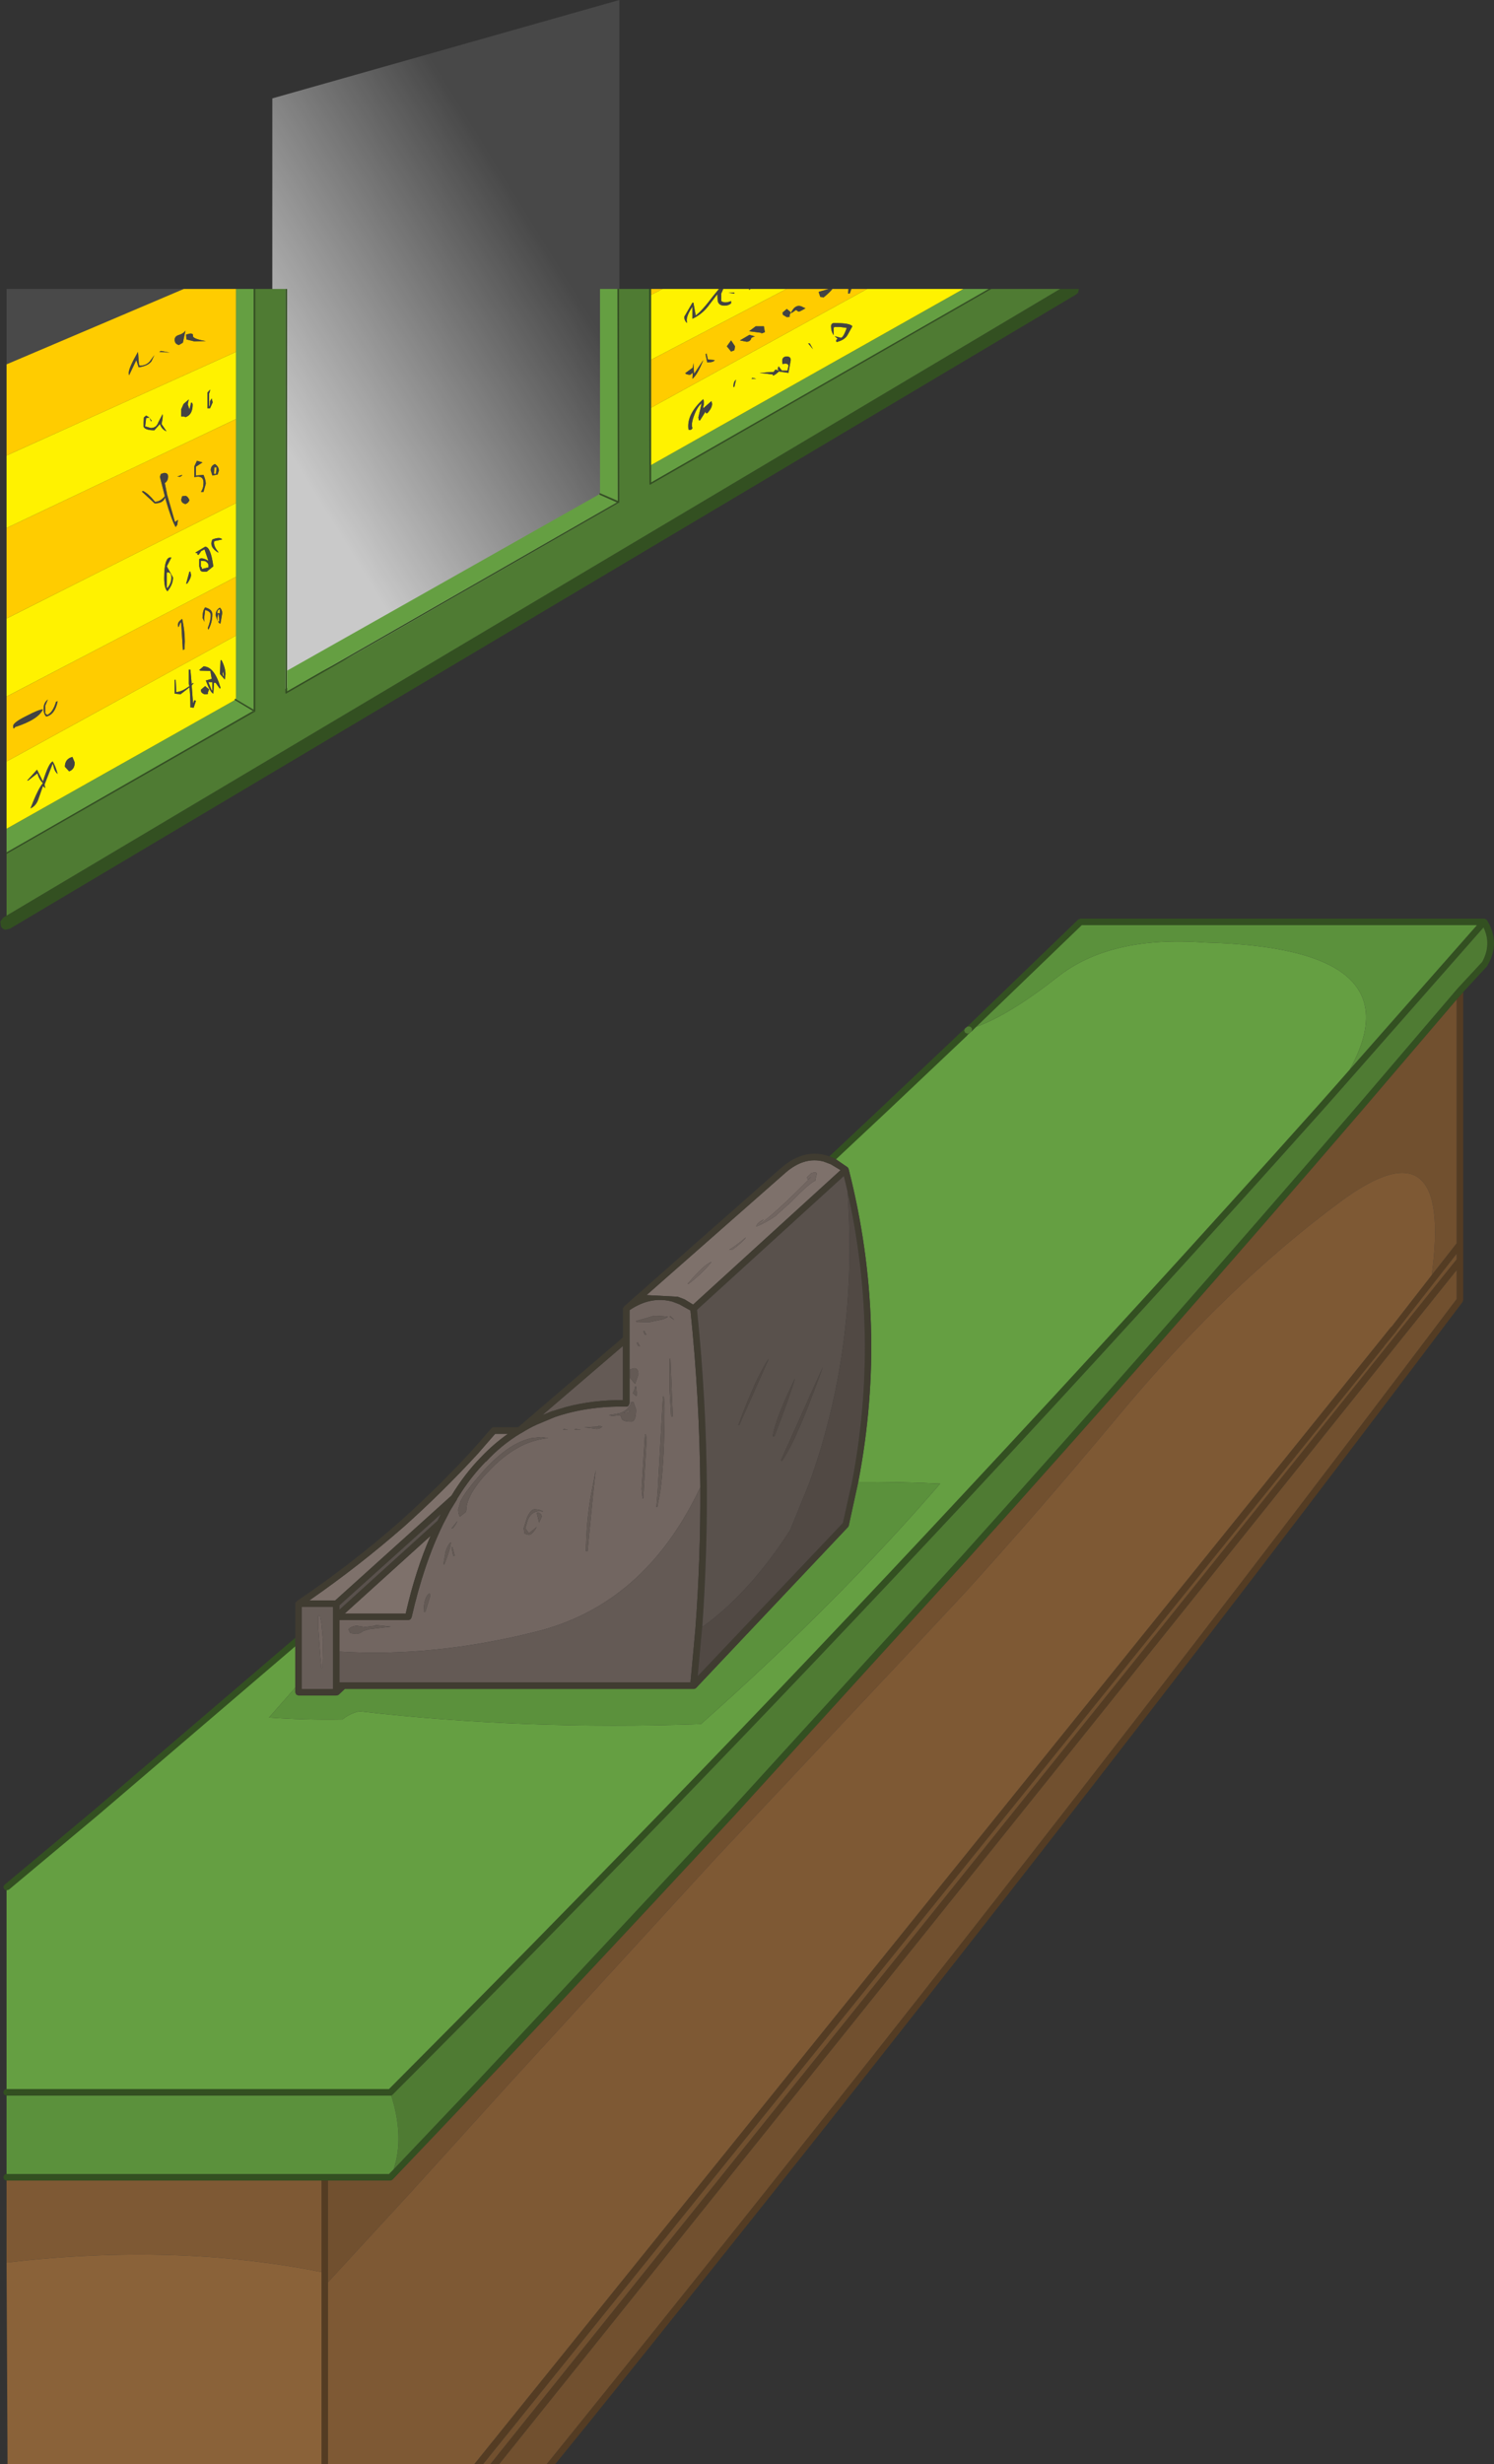 <?xml version="1.0" encoding="UTF-8" standalone="no"?>
<svg xmlns:ffdec="https://www.free-decompiler.com/flash" xmlns:xlink="http://www.w3.org/1999/xlink" ffdec:objectType="shape" height="375.7px" width="227.95px" xmlns="http://www.w3.org/2000/svg">
  <rect width="100%" height="100%" fill="#333333" stroke="none"/>
  <g transform="matrix(1.0, 0.0, 0.0, 1.0, 228.55, 217.0)">
    <path d="M-134.05 -217.0 L-134.05 -137.0 -187.0 -111.0 -187.0 -202.0 -134.05 -217.0" fill="url(#gradient0)" fill-rule="evenodd" stroke="none"/>
    <path d="M-189.85 -172.95 L-189.6 -172.95 -189.6 -108.55 -189.65 -108.5 -189.7 -108.45 -189.75 -108.45 -227.5 -86.85 -227.55 -86.8 -227.65 -86.9 -227.65 -86.95 -227.6 -87.05 -227.55 -87.05 -189.95 -108.6 -189.9 -108.55 -189.85 -108.5 -189.85 -108.55 -189.85 -108.65 -189.95 -108.6 -192.7 -110.25 -192.75 -110.25 -192.75 -110.3 -192.75 -110.4 -192.65 -110.45 -192.55 -110.45 -192.55 -110.4 -189.85 -108.8 -189.85 -172.95 M-185.0 -172.95 L-184.75 -172.95 -184.75 -114.75 -184.75 -111.6 -134.45 -140.4 -137.05 -141.55 -137.1 -141.65 -137.1 -141.75 -137.05 -141.8 -137.0 -141.8 -136.95 -141.8 -134.3 -140.65 -134.35 -172.95 -134.1 -172.95 -134.05 -140.5 -134.05 -140.4 -134.1 -140.35 -134.15 -140.3 -134.2 -140.3 -184.75 -111.35 -184.8 -111.3 -184.9 -111.25 -185.0 -111.3 -185.0 -111.4 -185.0 -172.95 M-129.5 -172.95 L-129.2 -172.95 -129.2 -172.05 -129.2 -162.15 -129.2 -154.85 -129.2 -146.1 -129.2 -143.45 -77.7 -172.95 -77.3 -172.95 -129.2 -143.2 -129.25 -143.15 -129.35 -143.1 -129.45 -143.15 -129.45 -143.25 -129.5 -172.95 M-66.8 -172.95 L-63.95 -172.95 -63.95 -172.9 -64.05 -172.4 Q-64.2 -172.2 -64.45 -172.05 L-227.05 -75.4 -227.8 -75.25 Q-228.2 -75.4 -228.4 -75.75 L-228.5 -76.5 -228.05 -77.1 -227.55 -77.4 -66.8 -172.95 M-102.0 -40.7 L-93.75 -48.45 -81.65 -59.9 -81.3 -60.2 -81.45 -59.9 -81.3 -59.55 -80.95 -59.4 Q-80.75 -59.4 -80.6 -59.5 L-80.95 -59.2 -80.95 -59.15 -93.05 -47.7 -101.0 -40.25 -102.0 -40.7 M-81.0 -60.45 L-64.05 -76.8 -63.7 -76.95 -2.1 -76.95 -1.95 -76.9 -1.75 -76.8 -1.6 -76.6 Q0.4 -73.2 -1.6 -69.8 L-1.65 -69.7 -5.3 -65.75 -5.4 -65.6 -6.3 -64.6 -20.7 -47.75 Q-50.5 -13.1 -80.9 20.7 L-116.35 59.65 Q-142.35 87.75 -168.65 115.3 L-168.8 115.4 -169.0 115.45 -178.5 115.45 -179.5 115.45 -227.55 115.45 -227.9 115.3 -228.05 114.95 -227.9 114.6 Q-227.75 114.45 -227.55 114.45 L-169.2 114.45 -168.5 113.75 -156.05 100.65 -117.1 58.95 -81.65 20.05 Q-51.25 -13.8 -21.45 -48.4 L-18.8 -51.5 -6.2 -66.25 -2.4 -70.35 Q-0.95 -73.0 -2.2 -75.6 L-23.65 -51.25 -26.75 -47.75 Q-53.45 -17.9 -80.9 11.55 -103.5 35.75 -126.65 59.65 -147.4 81.1 -168.65 102.35 L-168.85 102.5 -169.0 102.5 -227.55 102.5 -227.9 102.35 -228.05 102.0 -227.9 101.65 Q-227.75 101.5 -227.55 101.5 L-169.2 101.5 Q-148.05 80.3 -127.35 58.95 -104.2 35.05 -81.65 10.85 -54.15 -18.6 -27.5 -48.4 L-24.4 -51.9 -22.6 -53.95 -3.2 -75.95 -63.5 -75.95 -79.6 -60.45 -80.35 -59.7 -80.25 -59.9 -80.25 -60.2 -80.3 -60.25 -80.4 -60.4 -80.6 -60.5 -80.95 -60.5 -81.0 -60.45 M-227.55 71.2 L-227.6 71.2 -227.9 71.05 -228.05 70.65 -227.85 70.35 -214.2 58.95 -183.5 32.7 -183.5 34.0 -213.55 59.7 -227.2 71.1 -227.55 71.2" fill="#335021" fill-rule="evenodd" stroke="none"/>
    <path d="M-184.75 -114.75 L-137.1 -141.65 -137.05 -141.55 -134.45 -140.4 -184.75 -111.6 -184.75 -114.75 M-137.0 -141.8 L-137.0 -172.95 -134.35 -172.95 -134.3 -140.65 -136.95 -141.8 -137.0 -141.8 M-81.55 -172.95 L-77.7 -172.95 -129.2 -143.45 -129.2 -146.1 -81.55 -172.95 M-227.55 -87.05 L-227.55 -90.65 -192.75 -110.25 -192.7 -110.25 -189.95 -108.6 -189.85 -108.65 -189.85 -108.55 -189.9 -108.55 -189.95 -108.6 -227.55 -87.05 M-192.55 -172.95 L-189.85 -172.95 -189.85 -108.8 -192.55 -110.4 -192.55 -120.1 -192.55 -129.05 -192.55 -140.3 -192.55 -153.1 -192.55 -163.35 -192.55 -172.95 M-227.55 101.5 L-227.55 71.2 -227.2 71.1 -213.55 59.7 -183.5 34.0 -183.5 35.25 -183.5 40.3 -187.5 44.85 Q-182.1 45.25 -176.3 45.15 -175.15 44.2 -173.7 43.9 -148.7 46.8 -121.6 45.85 -100.95 27.55 -85.1 9.2 -91.05 8.9 -97.6 8.95 -93.0 -14.9 -99.05 -38.7 L-99.15 -38.95 -99.2 -39.0 -99.25 -39.05 -101.0 -40.25 -93.05 -47.7 -80.95 -59.15 -80.95 -59.2 -80.6 -59.5 -80.55 -59.55 -80.5 -59.6 -80.4 -59.7 -80.35 -59.7 -79.6 -60.45 Q-74.5 -62.3 -67.25 -68.0 -59.2 -74.4 -44.7 -73.3 -12.3 -72.5 -22.6 -53.95 L-24.4 -51.9 -27.5 -48.4 Q-54.15 -18.6 -81.65 10.85 -104.2 35.05 -127.35 58.95 -148.05 80.3 -169.2 101.5 L-227.55 101.5" fill="#659f42" fill-rule="evenodd" stroke="none"/>
    <path d="M-189.6 -172.95 L-185.0 -172.95 -185.0 -111.4 -185.0 -111.3 -184.9 -111.25 -184.8 -111.3 -184.75 -111.35 -134.2 -140.3 -134.15 -140.3 -134.1 -140.35 -134.05 -140.4 -134.05 -140.5 -134.1 -172.95 -129.5 -172.95 -129.45 -143.25 -129.45 -143.15 -129.35 -143.1 -129.25 -143.15 -129.2 -143.2 -77.3 -172.95 -66.8 -172.95 -227.55 -77.4 -227.55 -86.8 -227.5 -86.85 -189.75 -108.45 -189.7 -108.45 -189.65 -108.5 -189.6 -108.55 -189.6 -172.95 M-189.85 -108.55 L-189.85 -108.5 -189.9 -108.55 -189.85 -108.55 M-81.3 -60.2 L-81.3 -60.25 -81.25 -60.25 -81.2 -60.3 -81.0 -60.45 -80.95 -60.5 -80.6 -60.5 -80.4 -60.4 -80.3 -60.25 -80.25 -60.2 -80.25 -59.9 -80.35 -59.7 -80.4 -59.7 -80.5 -59.6 -80.55 -59.55 -80.6 -59.5 Q-80.75 -59.4 -80.95 -59.4 L-81.3 -59.55 -81.45 -59.9 -81.3 -60.2 M-168.85 102.5 L-168.65 102.35 Q-147.4 81.1 -126.65 59.65 -103.5 35.75 -80.9 11.55 -53.45 -17.9 -26.75 -47.75 L-23.65 -51.25 -2.2 -75.6 Q-0.95 -73.0 -2.4 -70.35 L-6.2 -66.25 -18.8 -51.5 -21.45 -48.4 Q-51.25 -13.8 -81.65 20.05 L-117.1 58.95 -156.05 100.65 -168.5 113.75 Q-166.85 108.85 -168.85 102.5" fill="#4f7b33" fill-rule="evenodd" stroke="none"/>
    <path d="M-227.55 -161.45 L-227.55 -172.95 -200.5 -172.95 -227.55 -161.45" fill="#494949" fill-rule="evenodd" stroke="none"/>
    <path d="M-129.2 -172.95 L-127.45 -172.95 -129.2 -172.05 -129.2 -172.95 M-108.55 -172.95 L-102.1 -172.95 -103.65 -172.5 -103.4 -171.75 -102.9 -171.65 Q-101.9 -172.45 -101.55 -172.95 L-99.1 -172.95 -99.15 -172.25 -98.9 -172.25 -98.65 -172.95 -96.25 -172.95 -129.2 -154.85 -129.2 -162.15 -108.55 -172.95 M-227.55 -100.9 L-227.55 -110.8 -192.55 -129.05 -192.55 -120.1 -227.55 -100.9 M-227.55 -122.7 L-227.55 -136.5 -192.55 -153.1 -192.55 -140.3 -227.55 -122.7 M-227.55 -147.55 L-227.55 -161.45 -200.5 -172.95 -192.55 -172.95 -192.55 -163.35 -227.55 -147.55 M-201.25 -164.4 L-200.65 -164.75 -200.25 -166.6 Q-200.6 -166.1 -201.35 -165.9 -201.9 -165.7 -201.9 -165.2 -201.9 -164.55 -201.25 -164.4 M-199.1 -165.8 Q-199.05 -166.15 -199.5 -166.15 L-200.15 -166.0 -200.1 -165.25 -198.9 -164.95 -197.15 -165.0 Q-199.2 -165.35 -199.1 -165.8 M-202.65 -163.25 L-204.0 -163.5 -204.25 -163.35 -202.65 -163.25 M-207.25 -161.25 L-207.35 -161.5 -207.5 -163.35 Q-208.9 -160.9 -208.9 -160.2 -208.9 -159.55 -208.75 -160.0 L-207.75 -162.1 -207.4 -161.0 Q-206.0 -161.2 -205.45 -161.9 L-205.0 -162.85 -205.7 -161.9 Q-206.25 -161.25 -207.25 -161.25 M-203.5 -144.9 L-204.0 -144.75 -204.15 -144.3 -203.4 -141.35 Q-204.1 -140.5 -204.9 -140.5 -206.0 -141.85 -206.75 -142.15 L-206.9 -142.05 -204.95 -140.25 Q-203.9 -140.25 -203.5 -140.85 L-203.35 -141.15 -203.25 -140.75 Q-202.35 -137.65 -201.75 -136.65 L-201.5 -137.0 -201.4 -137.75 -201.85 -137.4 -203.1 -141.75 -203.0 -142.05 -203.1 -141.8 -203.4 -143.35 Q-202.9 -143.7 -202.9 -144.35 -202.9 -144.9 -203.5 -144.9 M-221.35 -108.0 L-221.65 -108.25 -221.65 -109.4 -221.25 -110.35 Q-221.9 -109.85 -221.9 -108.95 -221.9 -108.15 -221.5 -107.75 -220.15 -108.05 -219.75 -110.1 L-220.0 -110.0 Q-220.5 -108.35 -221.35 -108.0 M-226.55 -106.3 Q-226.55 -105.7 -226.25 -106.15 -222.7 -107.3 -222.0 -108.85 -222.6 -108.85 -224.5 -107.85 -226.55 -106.85 -226.55 -106.3 M-200.75 -141.35 L-200.9 -140.85 Q-200.9 -140.3 -200.25 -140.15 -199.8 -140.3 -199.65 -140.75 -199.9 -141.35 -200.25 -141.4 L-200.75 -141.35 M-200.75 -144.6 L-201.5 -144.35 -201.1 -144.3 Q-200.75 -144.45 -200.75 -144.6 M-197.65 -146.5 L-198.5 -146.75 -198.9 -145.9 -198.9 -144.25 Q-197.5 -144.6 -197.5 -143.4 -197.5 -142.55 -197.9 -142.0 L-197.5 -142.0 -197.15 -143.25 Q-197.15 -143.8 -197.5 -144.6 L-198.65 -144.5 -198.65 -145.85 -197.65 -146.5 M-195.35 -144.65 L-195.15 -145.25 Q-195.15 -145.85 -195.75 -146.25 -196.4 -146.0 -196.4 -145.3 L-196.15 -144.5 -195.35 -144.65 M-195.85 -145.75 L-195.5 -145.75 -195.6 -144.75 -195.9 -144.75 -195.85 -145.75 M-201.25 -121.5 L-201.0 -122.15 -200.9 -122.0 -200.65 -117.9 -200.4 -118.0 -200.35 -119.2 Q-200.35 -120.8 -200.75 -122.65 -201.4 -122.2 -201.4 -121.8 -201.4 -121.2 -201.25 -121.5 M-197.35 -122.2 L-197.4 -122.75 -197.25 -124.0 Q-196.4 -123.8 -196.4 -123.2 -196.4 -122.35 -196.85 -121.25 L-196.75 -121.0 Q-196.15 -122.1 -196.15 -123.35 -196.15 -124.1 -197.25 -124.4 -197.65 -123.9 -197.65 -122.8 L-197.35 -122.2 M-195.0 -123.5 L-195.4 -123.5 Q-195.4 -124.1 -195.0 -124.1 L-195.0 -123.5 M-194.9 -122.0 L-194.65 -123.5 Q-194.65 -124.05 -195.0 -124.35 -195.65 -124.0 -195.65 -123.2 L-195.35 -122.3 -195.4 -122.75 -195.25 -123.4 Q-195.1 -123.25 -195.1 -122.25 L-195.3 -122.25 -195.0 -121.9 -194.9 -122.0 M-105.65 -170.0 L-106.0 -170.15 Q-107.15 -170.85 -107.9 -169.25 -107.75 -169.25 -107.1 -169.75 L-106.75 -169.5 Q-106.65 -169.4 -105.65 -170.0 M-108.1 -168.85 L-107.9 -169.4 -108.5 -169.9 -109.15 -169.35 -109.1 -169.0 -108.5 -168.65 Q-107.9 -168.65 -108.1 -168.85 M-112.0 -167.25 L-113.25 -167.25 -114.25 -166.5 -112.35 -166.25 -112.4 -166.15 -111.85 -166.35 -112.0 -167.25 M-113.9 -165.5 L-113.35 -165.75 -113.5 -165.75 -114.2 -165.95 -115.65 -165.1 -114.65 -164.9 Q-114.05 -164.9 -113.9 -165.5 M-117.0 -163.4 L-116.5 -163.6 -116.4 -164.2 -117.0 -165.1 -117.65 -164.2 -117.0 -163.4 M-120.9 -163.0 L-120.65 -161.75 Q-119.65 -161.75 -119.5 -162.1 L-120.55 -162.2 -120.75 -163.1 -120.9 -163.0 M-122.75 -161.65 L-122.85 -160.95 -124.0 -160.1 Q-123.9 -159.9 -123.25 -159.85 L-122.9 -160.15 -122.85 -160.2 -122.9 -159.25 Q-122.1 -159.9 -121.25 -162.1 L-122.65 -160.0 -122.75 -161.65" fill="#ffcc00" fill-rule="evenodd" stroke="none"/>
    <path d="M-127.45 -172.95 L-118.85 -172.95 -119.75 -171.85 Q-121.45 -169.6 -122.4 -168.9 L-122.75 -170.85 -122.9 -170.85 -124.15 -168.7 Q-124.15 -168.15 -123.75 -167.75 L-123.75 -168.0 Q-123.9 -168.75 -122.9 -170.25 L-122.9 -168.4 Q-121.5 -169.05 -120.55 -170.25 L-119.1 -172.15 -119.05 -171.2 Q-118.95 -170.4 -118.0 -170.4 -117.4 -170.4 -117.0 -170.75 L-117.0 -171.1 Q-118.0 -170.7 -118.5 -171.1 L-118.5 -172.25 -118.2 -172.95 -114.25 -172.95 Q-114.25 -172.65 -114.15 -172.9 L-114.0 -172.95 -108.55 -172.95 -129.2 -162.15 -129.2 -172.05 -127.45 -172.95 M-96.25 -172.95 L-81.55 -172.95 -129.2 -146.1 -129.2 -154.85 -96.25 -172.95 M-227.55 -90.65 L-227.55 -100.9 -192.55 -120.1 -192.55 -110.4 -192.55 -110.45 -192.65 -110.45 -192.75 -110.4 -192.75 -110.3 -192.75 -110.25 -227.55 -90.65 M-227.55 -110.8 L-227.55 -122.7 -192.55 -140.3 -192.55 -129.05 -227.55 -110.8 M-227.55 -136.5 L-227.55 -147.55 -192.55 -163.35 -192.55 -153.1 -227.55 -136.5 M-199.9 -155.35 L-199.75 -156.1 -200.55 -155.4 -200.9 -154.6 -200.9 -153.5 -200.45 -153.5 -200.25 -153.4 Q-199.15 -153.75 -199.15 -155.35 L-199.25 -155.6 -199.4 -155.6 -199.65 -154.5 -199.65 -154.6 -199.9 -155.35 M-196.65 -157.0 Q-196.5 -157.25 -196.5 -157.6 L-196.9 -157.15 -196.9 -154.75 -196.5 -154.75 -196.1 -155.65 -196.25 -156.25 -196.5 -155.85 Q-196.5 -155.1 -196.65 -155.0 L-196.65 -157.0 M-205.5 -152.75 L-205.4 -152.85 -205.75 -153.3 -205.5 -152.75 M-203.9 -152.35 Q-203.65 -153.5 -203.75 -153.85 L-204.4 -152.6 Q-204.7 -151.75 -205.55 -151.75 L-206.4 -152.0 -206.25 -153.25 -205.75 -153.35 -206.25 -153.65 -206.6 -153.35 -206.65 -152.5 -206.65 -151.95 Q-206.4 -151.4 -205.0 -151.4 L-204.15 -152.35 Q-203.85 -151.5 -203.15 -151.25 L-203.9 -152.35 M-203.0 -127.35 L-203.1 -127.4 -203.1 -129.65 -203.0 -129.75 Q-202.4 -129.75 -202.4 -128.95 -202.4 -128.1 -203.0 -127.35 M-203.5 -128.85 Q-203.5 -127.3 -203.0 -126.85 -202.15 -127.9 -202.15 -128.95 L-203.1 -130.65 -202.4 -132.0 Q-203.5 -132.25 -203.5 -128.85 M-220.5 -100.6 L-220.4 -100.25 Q-220.25 -99.4 -219.75 -99.0 -220.1 -100.25 -220.5 -100.9 -221.1 -100.75 -222.0 -97.85 L-222.9 -99.65 -224.4 -98.0 -224.25 -98.0 -222.85 -99.1 Q-222.55 -98.1 -222.0 -97.6 -222.7 -96.85 -223.9 -93.75 -223.0 -94.15 -222.65 -95.3 L-222.0 -97.15 -221.65 -96.85 -221.75 -97.4 -220.5 -100.6 M-218.65 -100.1 L-218.0 -99.4 Q-217.15 -99.7 -217.15 -100.75 L-217.5 -101.6 Q-218.65 -101.3 -218.65 -100.1 M-199.65 -129.85 L-200.15 -128.0 -200.0 -128.0 Q-199.4 -128.85 -199.4 -129.35 L-199.5 -129.85 -199.65 -129.85 M-197.35 -133.25 L-196.75 -131.5 Q-197.8 -132.1 -198.15 -131.75 L-198.15 -130.65 -198.0 -130.1 Q-197.9 -129.75 -197.0 -129.85 L-196.0 -130.65 Q-196.4 -133.65 -197.25 -133.65 L-198.75 -132.75 -198.5 -132.65 -198.35 -132.7 -198.5 -132.5 -198.25 -132.4 -197.9 -132.9 -197.9 -132.95 -197.35 -133.25 M-196.75 -130.85 L-196.75 -130.5 -197.75 -130.25 Q-197.75 -130.6 -197.9 -130.6 L-197.9 -131.5 -197.25 -131.45 Q-196.75 -131.15 -196.75 -130.85 M-195.9 -134.25 L-195.85 -134.5 -194.65 -134.75 Q-194.95 -135.2 -196.15 -134.75 -196.7 -133.6 -195.25 -132.75 L-195.25 -132.85 Q-195.9 -133.65 -195.9 -134.25 M-194.4 -113.9 L-194.5 -113.9 -194.6 -114.3 -194.5 -114.65 -194.4 -113.9 M-196.75 -113.0 L-196.15 -113.0 -196.15 -111.75 -196.25 -111.75 -196.75 -113.0 M-194.75 -116.35 L-194.9 -116.35 -195.0 -114.25 -194.25 -113.4 -194.15 -114.2 Q-194.15 -115.2 -194.75 -116.35 M-197.9 -111.85 L-197.85 -111.5 Q-197.55 -111.15 -197.25 -111.15 -196.65 -111.15 -196.85 -111.35 L-196.65 -111.9 -197.25 -112.4 -197.9 -111.85 M-199.5 -114.9 L-199.75 -114.9 -199.75 -112.75 -199.65 -112.4 Q-200.85 -111.5 -201.65 -111.5 L-201.75 -113.35 -201.9 -113.35 -201.9 -111.25 -201.0 -111.15 -199.65 -112.2 Q-199.5 -111.1 -199.5 -109.15 L-199.0 -109.1 -198.65 -110.15 -198.9 -110.25 -199.1 -109.75 -199.1 -109.85 -199.3 -112.5 -199.0 -112.85 -199.15 -112.85 -199.3 -112.7 -199.5 -114.9 M-197.5 -115.4 L-198.15 -114.85 -198.0 -114.75 -196.45 -114.7 -196.25 -113.5 -197.15 -113.25 Q-196.45 -111.4 -196.0 -111.25 L-195.9 -112.9 -195.65 -112.9 -195.0 -112.0 -194.9 -112.15 Q-195.85 -115.4 -197.5 -115.4 M-105.0 -164.65 L-105.25 -164.65 -104.5 -163.75 -105.0 -164.65 M-101.35 -165.9 L-101.35 -167.0 -101.25 -167.15 -100.4 -167.15 -99.35 -167.0 Q-99.9 -165.5 -100.25 -165.5 L-101.2 -165.75 -100.75 -165.35 Q-101.1 -165.15 -100.9 -164.85 -99.7 -165.15 -99.25 -165.9 L-98.5 -167.25 Q-98.8 -167.75 -101.25 -167.75 -101.75 -167.75 -101.75 -167.25 -101.75 -166.45 -101.35 -165.9 M-107.9 -162.1 Q-107.9 -162.65 -108.5 -162.65 -109.4 -162.65 -109.15 -161.5 -108.25 -161.7 -108.25 -161.2 L-108.4 -160.5 -109.25 -160.5 -109.75 -161.15 -109.9 -160.75 -109.7 -160.5 -110.25 -160.65 -110.5 -160.3 -112.65 -160.15 -110.6 -159.9 -110.65 -159.75 -110.5 -159.75 -110.3 -159.9 -110.25 -159.9 -109.65 -160.4 -109.65 -160.35 -108.25 -160.15 -107.9 -162.1 M-116.5 -172.25 L-116.5 -172.4 -117.4 -172.35 -116.5 -172.25 M-116.65 -158.0 L-116.5 -158.0 -116.25 -159.1 Q-116.65 -158.85 -116.65 -158.0 M-119.9 -155.45 L-120.0 -155.85 -121.25 -154.75 -121.25 -155.0 Q-121.05 -155.55 -121.25 -156.15 -123.85 -153.8 -123.5 -151.5 -123.05 -151.35 -122.9 -151.75 -123.15 -152.3 -122.65 -153.65 -122.15 -155.0 -121.5 -155.5 L-122.0 -153.35 -121.9 -152.9 -121.75 -152.9 -120.9 -154.25 Q-120.85 -153.75 -120.5 -154.15 -119.9 -154.85 -119.9 -155.45 M-113.9 -159.25 L-113.15 -159.25 -113.75 -159.4 -113.9 -159.25" fill="#fff200" fill-rule="evenodd" stroke="none"/>
    <path d="M-118.85 -172.95 L-118.2 -172.95 -118.5 -172.25 -118.5 -171.1 Q-118.0 -170.7 -117.0 -171.1 L-117.0 -170.75 Q-117.4 -170.4 -118.0 -170.4 -118.95 -170.4 -119.05 -171.2 L-119.1 -172.15 -120.55 -170.25 Q-121.5 -169.05 -122.9 -168.4 L-122.9 -170.25 Q-123.9 -168.75 -123.75 -168.0 L-123.75 -167.75 Q-124.15 -168.15 -124.15 -168.7 L-122.9 -170.85 -122.75 -170.85 -122.4 -168.9 Q-121.45 -169.6 -119.75 -171.85 L-118.85 -172.95 M-114.25 -172.95 L-114.0 -172.95 -114.15 -172.9 Q-114.25 -172.65 -114.25 -172.95 M-102.1 -172.95 L-101.55 -172.95 Q-101.9 -172.45 -102.9 -171.65 L-103.4 -171.75 -103.65 -172.5 -102.1 -172.95 M-99.1 -172.95 L-98.65 -172.95 -98.9 -172.25 -99.15 -172.25 -99.1 -172.95 M-199.1 -165.8 Q-199.2 -165.35 -197.15 -165.0 L-198.9 -164.95 -200.1 -165.25 -200.15 -166.0 -199.5 -166.15 Q-199.05 -166.15 -199.1 -165.8 M-201.25 -164.4 Q-201.9 -164.55 -201.9 -165.2 -201.9 -165.7 -201.35 -165.9 -200.6 -166.1 -200.25 -166.6 L-200.65 -164.75 -201.25 -164.4 M-196.65 -157.0 L-196.65 -155.0 Q-196.5 -155.1 -196.5 -155.85 L-196.25 -156.25 -196.1 -155.65 -196.5 -154.75 -196.9 -154.75 -196.9 -157.15 -196.5 -157.6 Q-196.5 -157.25 -196.65 -157.0 M-199.9 -155.35 L-199.65 -154.6 -199.65 -154.5 -199.4 -155.6 -199.25 -155.6 -199.15 -155.35 Q-199.15 -153.75 -200.25 -153.4 L-200.45 -153.5 -200.9 -153.5 -200.9 -154.6 -200.55 -155.4 -199.75 -156.1 -199.9 -155.35 M-207.25 -161.25 Q-206.25 -161.25 -205.7 -161.9 L-205.0 -162.85 -205.45 -161.9 Q-206.0 -161.2 -207.4 -161.0 L-207.75 -162.1 -208.75 -160.0 Q-208.9 -159.55 -208.9 -160.2 -208.9 -160.9 -207.5 -163.35 L-207.35 -161.5 -207.25 -161.25 M-202.65 -163.25 L-204.25 -163.35 -204.0 -163.5 -202.65 -163.25 M-203.9 -152.35 L-203.15 -151.25 Q-203.85 -151.5 -204.15 -152.35 L-205.0 -151.4 Q-206.4 -151.4 -206.65 -151.95 L-206.65 -152.5 -206.6 -153.35 -206.25 -153.65 -205.75 -153.35 -206.25 -153.25 -206.4 -152.0 -205.55 -151.75 Q-204.7 -151.75 -204.4 -152.6 L-203.75 -153.85 Q-203.65 -153.5 -203.9 -152.35 M-205.5 -152.75 L-205.75 -153.3 -205.4 -152.85 -205.5 -152.75 M-203.5 -144.9 Q-202.9 -144.9 -202.9 -144.35 -202.9 -143.7 -203.4 -143.35 L-203.1 -141.8 -203.0 -142.05 -203.1 -141.75 -201.85 -137.4 -201.4 -137.75 -201.5 -137.0 -201.75 -136.65 Q-202.35 -137.65 -203.25 -140.75 L-203.35 -141.15 -203.5 -140.85 Q-203.9 -140.25 -204.95 -140.25 L-206.9 -142.05 -206.75 -142.15 Q-206.0 -141.85 -204.9 -140.5 -204.1 -140.5 -203.4 -141.35 L-204.15 -144.3 -204.0 -144.75 -203.5 -144.9 M-203.5 -128.85 Q-203.5 -132.25 -202.4 -132.0 L-203.1 -130.65 -202.15 -128.95 Q-202.15 -127.9 -203.0 -126.85 -203.5 -127.3 -203.5 -128.85 M-203.0 -127.35 Q-202.4 -128.1 -202.4 -128.95 -202.4 -129.75 -203.0 -129.75 L-203.1 -129.65 -203.1 -127.4 -203.0 -127.35 M-226.55 -106.3 Q-226.55 -106.85 -224.5 -107.85 -222.6 -108.85 -222.0 -108.85 -222.7 -107.3 -226.25 -106.15 -226.55 -105.7 -226.55 -106.3 M-221.35 -108.0 Q-220.5 -108.35 -220.0 -110.0 L-219.75 -110.1 Q-220.15 -108.05 -221.5 -107.75 -221.9 -108.15 -221.9 -108.95 -221.9 -109.85 -221.25 -110.35 L-221.65 -109.4 -221.65 -108.25 -221.35 -108.0 M-218.65 -100.1 Q-218.65 -101.3 -217.5 -101.6 L-217.15 -100.75 Q-217.15 -99.7 -218.0 -99.4 L-218.65 -100.1 M-220.5 -100.6 L-221.75 -97.4 -221.65 -96.85 -222.0 -97.15 -222.65 -95.3 Q-223.0 -94.15 -223.9 -93.75 -222.7 -96.85 -222.0 -97.6 -222.55 -98.1 -222.85 -99.1 L-224.25 -98.0 -224.4 -98.0 -222.9 -99.65 -222.0 -97.85 Q-221.1 -100.75 -220.5 -100.9 -220.1 -100.25 -219.75 -99.0 -220.25 -99.4 -220.4 -100.25 L-220.5 -100.6 M-195.85 -145.75 L-195.9 -144.75 -195.6 -144.75 -195.5 -145.75 -195.85 -145.75 M-195.35 -144.65 L-196.15 -144.5 -196.4 -145.3 Q-196.4 -146.0 -195.75 -146.25 -195.15 -145.85 -195.15 -145.25 L-195.35 -144.65 M-197.65 -146.5 L-198.65 -145.85 -198.65 -144.5 -197.5 -144.6 Q-197.15 -143.8 -197.15 -143.25 L-197.5 -142.0 -197.9 -142.0 Q-197.5 -142.55 -197.5 -143.4 -197.5 -144.6 -198.9 -144.25 L-198.9 -145.9 -198.5 -146.75 -197.65 -146.5 M-200.75 -144.6 Q-200.75 -144.45 -201.1 -144.3 L-201.5 -144.35 -200.75 -144.6 M-200.75 -141.35 L-200.25 -141.4 Q-199.9 -141.35 -199.65 -140.75 -199.8 -140.3 -200.25 -140.15 -200.9 -140.3 -200.9 -140.85 L-200.75 -141.35 M-195.9 -134.25 Q-195.9 -133.65 -195.25 -132.85 L-195.25 -132.75 Q-196.7 -133.6 -196.15 -134.75 -194.95 -135.2 -194.65 -134.75 L-195.85 -134.5 -195.9 -134.25 M-196.75 -130.85 Q-196.75 -131.15 -197.25 -131.45 L-197.9 -131.5 -197.9 -130.6 Q-197.75 -130.6 -197.75 -130.25 L-196.75 -130.5 -196.75 -130.85 M-197.35 -133.25 L-197.9 -132.95 -197.9 -132.9 -198.25 -132.4 -198.5 -132.5 -198.35 -132.7 -198.5 -132.65 -198.75 -132.75 -197.25 -133.65 Q-196.4 -133.65 -196.0 -130.65 L-197.0 -129.85 Q-197.9 -129.75 -198.0 -130.1 L-198.15 -130.65 -198.15 -131.75 Q-197.8 -132.1 -196.75 -131.5 L-197.35 -133.25 M-199.65 -129.85 L-199.5 -129.85 -199.4 -129.35 Q-199.4 -128.85 -200.0 -128.0 L-200.15 -128.0 -199.65 -129.85 M-194.9 -122.0 L-195.0 -121.9 -195.3 -122.25 -195.1 -122.25 Q-195.1 -123.25 -195.25 -123.4 L-195.4 -122.75 -195.35 -122.3 -195.65 -123.2 Q-195.65 -124.0 -195.0 -124.35 -194.65 -124.05 -194.65 -123.5 L-194.9 -122.0 M-195.0 -123.5 L-195.0 -124.1 Q-195.4 -124.1 -195.4 -123.5 L-195.0 -123.5 M-197.35 -122.2 L-197.65 -122.8 Q-197.65 -123.9 -197.25 -124.4 -196.15 -124.1 -196.15 -123.35 -196.15 -122.1 -196.75 -121.0 L-196.85 -121.25 Q-196.4 -122.35 -196.4 -123.2 -196.4 -123.8 -197.25 -124.0 L-197.4 -122.75 -197.35 -122.2 M-201.25 -121.5 Q-201.4 -121.2 -201.4 -121.8 -201.4 -122.2 -200.75 -122.65 -200.35 -120.8 -200.35 -119.2 L-200.4 -118.0 -200.65 -117.9 -200.9 -122.0 -201.0 -122.15 -201.25 -121.5 M-197.5 -115.4 Q-195.85 -115.4 -194.9 -112.15 L-195.0 -112.0 -195.65 -112.9 -195.9 -112.9 -196.0 -111.25 Q-196.45 -111.4 -197.15 -113.25 L-196.25 -113.5 -196.45 -114.7 -198.0 -114.75 -198.15 -114.85 -197.5 -115.4 M-199.5 -114.9 L-199.3 -112.7 -199.15 -112.85 -199.0 -112.85 -199.3 -112.5 -199.1 -109.85 -199.1 -109.75 -198.9 -110.25 -198.65 -110.15 -199.0 -109.1 -199.5 -109.15 Q-199.5 -111.1 -199.65 -112.2 L-201.0 -111.15 -201.9 -111.25 -201.9 -113.35 -201.75 -113.35 -201.65 -111.5 Q-200.85 -111.5 -199.65 -112.4 L-199.75 -112.75 -199.75 -114.9 -199.5 -114.9 M-197.9 -111.85 L-197.25 -112.4 -196.65 -111.9 -196.85 -111.35 Q-196.65 -111.15 -197.25 -111.15 -197.55 -111.15 -197.85 -111.5 L-197.9 -111.85 M-194.75 -116.35 Q-194.15 -115.2 -194.15 -114.2 L-194.25 -113.4 -195.0 -114.25 -194.9 -116.35 -194.75 -116.35 M-196.75 -113.0 L-196.25 -111.75 -196.15 -111.75 -196.15 -113.0 -196.75 -113.0 M-194.4 -113.9 L-194.5 -114.65 -194.6 -114.3 -194.5 -113.9 -194.4 -113.9 M-105.65 -170.0 Q-106.65 -169.4 -106.75 -169.5 L-107.1 -169.75 Q-107.75 -169.25 -107.9 -169.25 -107.15 -170.85 -106.0 -170.15 L-105.65 -170.0 M-108.1 -168.85 Q-107.9 -168.65 -108.5 -168.65 L-109.1 -169.0 -109.15 -169.35 -108.5 -169.9 -107.9 -169.4 -108.1 -168.85 M-107.9 -162.1 L-108.25 -160.15 -109.65 -160.35 -109.65 -160.4 -110.25 -159.9 -110.3 -159.9 -110.5 -159.75 -110.65 -159.75 -110.6 -159.9 -112.65 -160.15 -110.5 -160.3 -110.25 -160.65 -109.7 -160.5 -109.9 -160.75 -109.75 -161.15 -109.25 -160.5 -108.4 -160.5 -108.25 -161.2 Q-108.25 -161.7 -109.15 -161.5 -109.4 -162.65 -108.5 -162.65 -107.9 -162.65 -107.9 -162.1 M-101.35 -165.9 Q-101.75 -166.45 -101.75 -167.25 -101.75 -167.75 -101.25 -167.75 -98.8 -167.75 -98.5 -167.25 L-99.25 -165.9 Q-99.7 -165.15 -100.9 -164.85 -101.1 -165.15 -100.75 -165.35 L-101.2 -165.75 -100.25 -165.5 Q-99.9 -165.5 -99.35 -167.0 L-100.4 -167.15 -101.25 -167.15 -101.35 -167.0 -101.35 -165.9 M-105.0 -164.65 L-104.5 -163.75 -105.25 -164.65 -105.0 -164.65 M-112.0 -167.25 L-111.85 -166.35 -112.4 -166.15 -112.35 -166.25 -114.25 -166.5 -113.25 -167.25 -112.0 -167.25 M-116.5 -172.25 L-117.4 -172.35 -116.5 -172.4 -116.5 -172.25 M-120.9 -163.0 L-120.75 -163.1 -120.55 -162.2 -119.5 -162.1 Q-119.65 -161.75 -120.65 -161.75 L-120.9 -163.0 M-117.0 -163.4 L-117.65 -164.2 -117.0 -165.1 -116.4 -164.2 -116.5 -163.6 -117.0 -163.4 M-113.9 -165.5 Q-114.05 -164.9 -114.65 -164.9 L-115.65 -165.1 -114.2 -165.95 -113.5 -165.75 -113.35 -165.75 -113.9 -165.5 M-113.9 -159.25 L-113.75 -159.4 -113.15 -159.25 -113.9 -159.25 M-119.9 -155.45 Q-119.9 -154.85 -120.5 -154.15 -120.85 -153.75 -120.9 -154.25 L-121.75 -152.9 -121.9 -152.9 -122.0 -153.35 -121.5 -155.5 Q-122.15 -155.0 -122.65 -153.65 -123.15 -152.3 -122.9 -151.75 -123.05 -151.35 -123.5 -151.5 -123.85 -153.8 -121.25 -156.15 -121.05 -155.55 -121.25 -155.0 L-121.25 -154.75 -120.0 -155.85 -119.9 -155.45 M-116.65 -158.0 Q-116.65 -158.85 -116.25 -159.1 L-116.5 -158.0 -116.65 -158.0 M-122.75 -161.65 L-122.65 -160.0 -121.25 -162.1 Q-122.1 -159.9 -122.9 -159.25 L-122.85 -160.2 -122.9 -160.15 -123.25 -159.85 Q-123.9 -159.9 -124.0 -160.1 L-122.85 -160.95 -122.75 -161.65" fill="#494949" fill-opacity="0.733" fill-rule="evenodd" stroke="none"/>
    <path d="M-5.3 -65.75 L-5.3 -18.8 -5.4 -18.5 Q-69.55 66.6 -138.25 151.8 L-143.85 158.7 -145.15 158.7 -139.05 151.15 Q-70.4 66.05 -6.3 -18.95 L-6.3 -23.35 -152.4 158.7 -153.75 158.7 -6.3 -25.0 -6.3 -25.85 -15.5 -14.1 -15.5 -14.05 -17.35 -11.8 -17.35 -11.75 -154.85 158.7 -156.2 158.7 -18.15 -12.4 -16.3 -14.7 -16.25 -14.7 -10.1 -22.6 -6.3 -27.45 -6.3 -64.6 -5.4 -65.6 -5.3 -65.75 M-178.5 158.7 L-179.5 158.7 -179.5 155.25 -179.5 151.45 -179.5 131.5 -179.5 129.5 -179.5 129.4 -179.5 115.45 -178.5 115.45 -178.5 129.5 -178.5 130.95 -178.5 131.5 -178.5 151.45 -178.5 155.25 -178.5 158.7" fill="#543c23" fill-rule="evenodd" stroke="none"/>
    <path d="M-145.15 158.7 L-152.4 158.7 -6.3 -23.35 -6.3 -18.95 Q-70.4 66.05 -139.05 151.15 L-145.15 158.7 M-153.75 158.7 L-154.85 158.7 -17.35 -11.75 -17.35 -11.8 -15.5 -14.05 -15.5 -14.1 -6.3 -25.85 -6.3 -25.0 -153.75 158.7 M-6.3 -64.6 L-6.3 -27.45 -10.1 -22.6 Q-6.9 -46.4 -23.95 -33.85 -41.45 -20.95 -58.1 -0.9 -69.95 13.3 -81.3 25.8 L-90.55 35.7 -112.75 59.3 -119.3 66.25 -150.65 100.45 -166.15 117.55 -166.2 117.6 -178.5 130.95 -178.5 129.5 -178.5 115.45 -169.0 115.45 -168.8 115.4 -168.65 115.3 Q-142.35 87.75 -116.35 59.65 L-80.9 20.7 Q-50.5 -13.1 -20.7 -47.75 L-6.3 -64.6" fill="#71502f" fill-rule="evenodd" stroke="none"/>
    <path d="M-156.2 158.7 L-178.5 158.7 -178.5 155.25 -178.5 151.45 -178.5 131.5 -178.5 130.95 -166.2 117.6 -166.15 117.55 -150.65 100.45 -119.3 66.25 -112.75 59.3 -90.55 35.7 -81.3 25.8 Q-69.95 13.3 -58.1 -0.9 -41.45 -20.95 -23.95 -33.85 -6.9 -46.4 -10.1 -22.6 L-16.25 -14.7 -16.3 -14.7 -18.15 -12.4 -156.2 158.7 M-227.55 127.95 L-227.55 115.45 -179.5 115.45 -179.5 129.4 Q-201.7 124.95 -227.55 127.95" fill="#7e5934" fill-rule="evenodd" stroke="none"/>
    <path d="M-179.5 158.7 L-227.4 158.7 -227.55 127.95 Q-201.7 124.95 -179.5 129.4 L-179.5 129.5 -179.5 131.5 -179.5 151.45 -179.5 155.25 -179.5 158.7" fill="#8a6239" fill-rule="evenodd" stroke="none"/>
    <path d="M-227.55 114.45 L-227.55 102.5 -169.0 102.5 -168.85 102.5 Q-166.85 108.85 -168.5 113.75 L-169.2 114.45 -227.55 114.45 M-79.6 -60.45 L-63.5 -75.95 -3.2 -75.95 -22.6 -53.95 Q-12.3 -72.5 -44.7 -73.3 -59.2 -74.4 -67.25 -68.0 -74.5 -62.3 -79.6 -60.45 M-97.6 8.95 Q-91.05 8.9 -85.1 9.2 -100.95 27.55 -121.6 45.85 -148.7 46.8 -173.7 43.9 -175.15 44.2 -176.3 45.15 -182.1 45.25 -187.5 44.85 L-183.5 40.3 -183.5 41.0 -183.35 41.35 -183.0 41.5 -177.25 41.5 -176.9 41.4 -175.95 40.5 -122.8 40.5 -122.7 40.5 -122.4 40.4 -122.35 40.35 -99.15 15.8 -99.05 15.6 -97.6 8.95" fill="#5b913c" fill-rule="evenodd" stroke="none"/>
    <path d="M-125.15 -19.3 L-129.9 -19.55 -108.65 -38.25 Q-105.8 -40.7 -102.85 -39.9 L-101.8 -39.5 -100.3 -38.6 -122.8 -18.1 -124.1 -18.9 -125.15 -19.3 M-123.65 -21.25 L-123.5 -21.25 Q-121.35 -22.9 -120.0 -24.6 -121.0 -24.35 -123.65 -21.25 M-117.3 -26.5 L-117.4 -26.5 -117.3 -26.5 -116.75 -26.5 Q-114.95 -27.85 -114.75 -28.35 -116.8 -26.65 -117.3 -26.5 M-104.1 -37.35 L-103.9 -38.15 Q-104.15 -38.35 -104.75 -38.15 L-105.4 -37.55 Q-105.4 -36.95 -105.0 -37.4 L-104.75 -37.6 Q-110.25 -32.0 -112.65 -30.35 L-112.65 -30.5 -112.0 -31.1 Q-113.15 -30.5 -113.15 -30.0 -111.75 -30.55 -110.3 -31.55 L-107.8 -33.8 Q-105.1 -36.6 -104.15 -37.0 L-104.1 -37.35 M-155.15 5.15 Q-157.65 7.7 -159.65 11.0 L-159.7 11.05 -177.4 27.0 -181.35 27.0 Q-173.7 21.7 -166.8 15.65 -161.0 10.45 -155.7 4.7 L-153.0 1.6 -151.05 1.6 Q-153.25 3.15 -155.15 5.15 M-175.95 29.0 L-162.85 17.15 Q-165.15 22.4 -166.65 29.0 L-175.95 29.0" fill="#7e716b" fill-rule="evenodd" stroke="none"/>
    <path d="M-123.65 -21.25 Q-121.0 -24.35 -120.0 -24.6 -121.35 -22.9 -123.5 -21.25 L-123.65 -21.25 M-130.15 -13.5 L-129.9 -13.5 -129.95 -13.55 -130.25 -14.1 -130.4 -14.0 -130.15 -13.5 M-126.9 -16.3 L-128.35 -16.4 -128.75 -16.4 -131.5 -15.6 -131.4 -15.4 -129.35 -15.45 -127.45 -15.85 Q-126.95 -16.0 -126.65 -16.25 L-126.9 -16.3 M-176.75 34.8 L-176.75 30.0 -166.25 30.0 -165.95 29.9 -165.75 29.6 Q-163.9 21.45 -160.95 15.4 L-160.9 15.3 -160.2 13.95 -159.9 13.35 -158.85 11.65 -158.8 11.5 -158.1 10.4 Q-156.45 7.9 -154.45 5.85 L-154.4 5.85 Q-152.05 3.3 -149.15 1.55 L-149.05 1.5 -148.95 1.45 Q-147.85 0.75 -146.65 0.2 L-143.9 -0.95 Q-138.95 -2.65 -133.0 -2.55 -132.8 -2.55 -132.65 -2.7 L-132.5 -3.05 -132.5 -17.25 Q-129.25 -19.45 -125.95 -18.55 L-124.9 -18.15 -123.2 -17.2 Q-121.8 -3.7 -121.7 9.8 L-121.75 9.8 -121.75 9.85 Q-130.2 27.7 -146.9 31.8 -162.55 35.7 -176.75 34.8 M-127.25 -4.1 L-127.4 -4.1 -128.2 10.35 -128.4 12.75 -128.25 12.75 -127.8 10.35 Q-127.15 5.45 -127.15 -2.4 L-127.25 -4.1 M-131.25 -12.35 L-131.4 -12.25 -131.15 -11.75 -130.9 -11.75 -131.25 -12.35 M-126.25 -9.85 L-126.4 -9.85 -126.4 -5.25 -126.15 -1.0 -125.9 -1.0 -126.25 -9.85 M-132.5 -1.85 Q-132.6 -1.65 -133.4 -1.6 L-132.5 -2.0 -132.5 -1.85 M-131.65 -5.6 Q-131.65 -5.25 -132.0 -4.6 L-131.5 -4.15 -131.35 -4.25 -131.5 -5.6 -131.65 -5.6 M-131.9 -3.25 L-132.25 -3.25 Q-132.55 -2.05 -133.95 -1.55 L-135.65 -1.25 -135.15 -1.1 -134.35 -1.2 Q-133.75 -1.25 -133.75 -0.9 -133.75 -0.25 -132.25 -0.25 -131.5 -0.25 -131.5 -2.1 L-131.9 -3.25 M-132.4 -8.25 L-132.4 -6.9 -131.65 -6.0 -131.15 -7.45 Q-131.15 -8.4 -131.75 -8.4 L-132.4 -8.25 M-126.25 -16.35 L-126.4 -16.25 -125.65 -15.75 -126.25 -16.35 M-104.1 -37.35 L-104.15 -37.0 Q-105.1 -36.6 -107.8 -33.8 L-110.3 -31.55 Q-111.75 -30.55 -113.15 -30.0 -113.15 -30.5 -112.0 -31.1 L-112.65 -30.5 -112.65 -30.35 Q-110.25 -32.0 -104.75 -37.6 L-105.0 -37.4 Q-105.4 -36.95 -105.4 -37.55 L-104.75 -38.15 Q-104.15 -38.35 -103.9 -38.15 L-104.1 -37.35 M-117.3 -26.5 Q-116.8 -26.65 -114.75 -28.35 -114.95 -27.85 -116.75 -26.5 L-117.3 -26.5 -117.4 -26.5 -117.3 -26.5 M-142.65 1.0 L-141.9 1.0 -142.5 0.85 -142.65 1.0 M-144.9 2.25 L-146.0 2.1 -147.45 2.25 Q-148.8 2.55 -150.2 3.35 -152.35 4.6 -154.65 7.1 L-155.65 8.25 Q-157.6 10.5 -158.3 11.9 L-158.65 13.15 -158.6 13.7 -158.4 14.25 -157.5 13.55 -157.4 13.25 Q-157.4 11.85 -156.25 10.1 -155.35 8.65 -153.65 6.95 -151.2 4.45 -148.6 3.25 -146.8 2.45 -144.9 2.25 M-137.65 7.1 L-138.45 11.3 Q-139.1 15.15 -139.15 19.5 L-138.9 19.5 -138.1 11.25 -137.65 7.1 M-137.25 0.35 L-137.25 0.5 -139.4 0.6 -137.5 0.85 Q-137.0 0.85 -136.65 0.5 L-137.25 0.35 M-140.75 0.85 L-140.9 1.0 -139.9 1.0 -140.75 0.85 M-129.9 2.5 L-130.0 1.65 -130.15 1.65 -130.65 10.0 -130.6 10.55 -130.5 11.5 -130.4 11.4 -130.35 10.55 -129.9 2.5 M-145.7 13.45 L-145.75 13.4 Q-146.25 13.1 -147.0 13.1 -147.55 13.1 -148.15 14.4 L-148.65 16.0 -148.5 16.85 -147.85 17.0 Q-147.35 17.0 -146.65 15.8 L-147.85 16.75 -148.4 16.0 -148.0 14.65 Q-147.4 13.4 -146.25 13.4 L-145.7 13.45 M-145.9 14.25 Q-145.9 13.7 -146.5 13.6 L-146.65 13.7 -146.3 15.1 -146.3 15.15 -145.9 14.25 M-160.55 19.5 L-160.9 21.5 -160.75 21.5 Q-159.85 19.25 -159.75 18.15 -160.15 18.35 -160.55 19.5 M-159.5 18.9 L-159.65 18.9 -159.4 20.25 -159.15 20.25 -159.5 18.9 M-159.65 16.0 L-159.5 16.0 Q-159.25 15.9 -158.75 14.9 L-159.65 16.0 M-162.9 26.3 L-163.0 25.9 Q-163.9 26.45 -163.9 28.75 L-163.65 28.75 -162.9 26.3 M-171.25 30.75 L-171.25 30.85 -173.25 31.1 -173.25 31.0 -174.15 30.85 Q-174.95 30.95 -175.4 31.4 L-175.1 32.0 -174.15 32.1 Q-173.65 32.1 -173.1 31.65 L-172.25 31.4 -168.9 31.0 -171.25 30.75 M-180.0 29.35 L-179.75 29.35 -179.7 29.45 -179.5 30.55 -179.25 33.3 -179.35 37.25 -179.5 37.35 -179.65 35.9 -180.0 30.95 -180.0 30.3 -180.0 29.35" fill="#726661" fill-rule="evenodd" stroke="none"/>
    <path d="M-145.8 -1.25 L-133.5 -11.8 -133.5 -3.55 Q-138.15 -3.55 -142.15 -2.5 L-144.45 -1.8 -145.8 -1.25 M-126.9 -16.3 L-126.65 -16.25 Q-126.95 -16.0 -127.45 -15.85 L-129.35 -15.45 -131.4 -15.4 -131.5 -15.6 -128.75 -16.4 -128.35 -16.4 -126.9 -16.3 M-130.15 -13.5 L-130.4 -14.0 -130.25 -14.1 -129.95 -13.55 -129.9 -13.5 -130.15 -13.5 M-121.7 9.8 L-121.7 9.85 Q-121.65 20.6 -122.45 31.35 L-123.2 39.5 -176.1 39.5 -176.75 39.5 -176.75 34.8 Q-162.55 35.7 -146.9 31.8 -130.2 27.7 -121.75 9.85 L-121.75 9.8 -121.7 9.8 M-126.25 -16.35 L-125.65 -15.75 -126.4 -16.25 -126.25 -16.35 M-132.4 -8.25 L-131.75 -8.4 Q-131.15 -8.4 -131.15 -7.45 L-131.65 -6.0 -132.4 -6.9 -132.4 -8.25 M-131.9 -3.25 L-131.5 -2.1 Q-131.5 -0.25 -132.25 -0.25 -133.75 -0.25 -133.75 -0.9 -133.75 -1.25 -134.35 -1.2 L-135.15 -1.1 -135.65 -1.25 -133.95 -1.55 Q-132.55 -2.05 -132.25 -3.25 L-131.9 -3.25 M-131.65 -5.6 L-131.5 -5.6 -131.35 -4.25 -131.5 -4.15 -132.0 -4.6 Q-131.65 -5.25 -131.65 -5.6 M-132.5 -1.85 L-132.5 -2.0 -133.4 -1.6 Q-132.6 -1.65 -132.5 -1.85 M-126.25 -9.85 L-125.9 -1.0 -126.15 -1.0 -126.4 -5.25 -126.4 -9.85 -126.25 -9.85 M-131.25 -12.35 L-130.9 -11.75 -131.15 -11.75 -131.4 -12.25 -131.25 -12.35 M-127.25 -4.1 L-127.15 -2.4 Q-127.15 5.45 -127.8 10.35 L-128.25 12.75 -128.4 12.75 -128.2 10.35 -127.4 -4.1 -127.25 -4.1 M-129.9 2.5 L-130.35 10.55 -130.4 11.4 -130.5 11.5 -130.6 10.55 -130.65 10.0 -130.15 1.65 -130.0 1.65 -129.9 2.5 M-140.75 0.85 L-139.9 1.0 -140.9 1.0 -140.75 0.85 M-137.25 0.35 L-136.65 0.5 Q-137.0 0.85 -137.5 0.85 L-139.4 0.6 -137.25 0.5 -137.25 0.35 M-137.65 7.1 L-138.1 11.25 -138.9 19.5 -139.15 19.5 Q-139.1 15.15 -138.45 11.3 L-137.65 7.1 M-144.9 2.25 Q-146.8 2.45 -148.6 3.25 -151.2 4.45 -153.65 6.95 -155.35 8.65 -156.25 10.1 -157.4 11.85 -157.4 13.25 L-157.5 13.55 -158.4 14.25 -158.6 13.7 -158.65 13.15 -158.3 11.9 Q-157.6 10.5 -155.65 8.25 L-154.65 7.1 Q-152.35 4.6 -150.2 3.35 -148.8 2.55 -147.45 2.25 L-146.0 2.1 -144.9 2.25 M-142.65 1.0 L-142.5 0.85 -141.9 1.0 -142.65 1.0 M-159.65 16.0 L-158.75 14.9 Q-159.25 15.9 -159.5 16.0 L-159.65 16.0 M-159.5 18.9 L-159.15 20.25 -159.4 20.25 -159.65 18.9 -159.5 18.9 M-160.55 19.5 Q-160.15 18.35 -159.75 18.15 -159.85 19.25 -160.75 21.5 L-160.9 21.5 -160.55 19.5 M-145.9 14.25 L-146.3 15.15 -146.3 15.1 -146.65 13.7 -146.5 13.6 Q-145.9 13.7 -145.9 14.25 M-145.7 13.45 L-146.25 13.4 Q-147.4 13.4 -148.0 14.65 L-148.4 16.0 -147.85 16.75 -146.65 15.8 Q-147.35 17.0 -147.85 17.0 L-148.5 16.85 -148.65 16.0 -148.15 14.4 Q-147.55 13.1 -147.0 13.1 -146.25 13.1 -145.75 13.4 L-145.7 13.45 M-171.25 30.75 L-168.9 31.0 -172.25 31.4 -173.1 31.65 Q-173.65 32.1 -174.15 32.1 L-175.1 32.0 -175.4 31.4 Q-174.95 30.95 -174.15 30.85 L-173.25 31.0 -173.25 31.1 -171.25 30.85 -171.25 30.75 M-162.9 26.3 L-163.65 28.75 -163.9 28.75 Q-163.9 26.45 -163.0 25.9 L-162.9 26.3" fill="#645a55" fill-rule="evenodd" stroke="none"/>
    <path d="M-183.5 32.7 L-183.5 27.6 -183.5 27.4 -183.25 27.1 Q-174.9 21.45 -167.45 14.9 -161.7 9.75 -156.45 4.05 L-153.6 0.8 -153.45 0.65 -153.25 0.6 -149.5 0.6 -133.5 -13.1 -133.5 -17.5 -133.5 -17.55 -133.3 -17.85 -133.25 -17.9 -109.3 -39.0 Q-105.7 -42.05 -102.0 -40.7 L-101.0 -40.25 -99.25 -39.05 -99.2 -39.0 -99.15 -38.95 -99.05 -38.7 Q-93.0 -14.9 -97.6 8.95 L-99.05 15.6 -99.15 15.8 -122.35 40.35 -122.4 40.4 -122.7 40.5 -122.8 40.5 -175.95 40.5 -176.9 41.4 -177.25 41.5 -183.0 41.5 -183.35 41.35 -183.5 41.0 -183.5 40.3 -183.5 35.25 -183.5 34.0 -183.5 32.7 M-145.8 -1.25 L-144.45 -1.8 -142.15 -2.5 Q-138.15 -3.55 -133.5 -3.55 L-133.5 -11.8 -145.8 -1.25 M-125.15 -19.3 L-124.1 -18.9 -122.8 -18.1 -100.3 -38.6 -101.8 -39.5 -102.85 -39.9 Q-105.8 -40.7 -108.65 -38.25 L-129.9 -19.55 -125.15 -19.3 M-121.7 9.8 Q-121.8 -3.7 -123.2 -17.2 L-124.9 -18.15 -125.95 -18.55 Q-129.25 -19.45 -132.5 -17.25 L-132.5 -3.05 -132.65 -2.7 Q-132.8 -2.55 -133.0 -2.55 -138.95 -2.65 -143.9 -0.95 L-146.65 0.2 Q-147.85 0.75 -148.95 1.45 L-149.05 1.5 -149.15 1.55 Q-152.05 3.3 -154.4 5.85 L-154.45 5.85 Q-156.45 7.9 -158.1 10.4 L-158.8 11.5 -158.85 11.65 -159.9 13.35 -160.2 13.95 -160.9 15.3 -160.95 15.4 Q-163.9 21.45 -165.75 29.6 L-165.95 29.9 -166.25 30.0 -176.75 30.0 -176.75 34.8 -176.75 39.5 -176.1 39.5 -123.2 39.5 -122.45 31.35 Q-121.65 20.6 -121.7 9.85 L-121.7 9.8 M-99.25 -35.4 L-99.8 -37.7 -122.2 -17.3 Q-120.8 -3.75 -120.7 9.8 -120.65 20.4 -121.4 31.05 L-121.45 31.45 -122.1 38.55 -99.95 15.2 -98.55 8.95 Q-94.3 -13.25 -99.25 -35.4 M-155.15 5.15 Q-153.25 3.15 -151.05 1.6 L-153.0 1.6 -155.7 4.7 Q-161.0 10.45 -166.8 15.65 -173.7 21.7 -181.35 27.0 L-177.4 27.0 -159.7 11.05 -159.65 11.0 Q-157.65 7.7 -155.15 5.15 M-161.8 14.85 L-161.3 13.85 -176.75 27.75 -176.75 28.4 -161.8 14.85 M-182.5 33.15 L-182.5 35.25 -182.5 39.15 -182.5 40.5 -177.75 40.5 -177.75 28.0 -182.5 28.0 -182.5 31.85 -182.5 33.15 M-175.95 29.0 L-166.65 29.0 Q-165.15 22.4 -162.85 17.15 L-175.95 29.0" fill="#403c31" fill-rule="evenodd" stroke="none"/>
    <path d="M-121.4 31.05 Q-120.65 20.4 -120.7 9.8 -120.8 -3.75 -122.2 -17.3 L-99.8 -37.7 -99.25 -35.4 Q-97.55 -11.65 -105.05 9.05 L-108.0 16.3 Q-114.25 25.95 -121.4 31.05 M-109.4 5.65 L-109.25 5.75 Q-106.95 2.5 -103.0 -8.6 L-109.4 5.65 M-110.65 2.0 L-110.4 2.0 Q-108.0 -4.2 -107.25 -6.85 -110.25 -0.7 -110.65 2.0 M-115.9 0.25 L-115.75 0.25 -111.25 -9.85 Q-113.05 -7.35 -115.9 0.25 M-161.8 14.85 L-176.75 28.4 -176.75 27.75 -161.3 13.85 -161.8 14.85" fill="#59514c" fill-rule="evenodd" stroke="none"/>
    <path d="M-99.25 -35.4 Q-94.3 -13.25 -98.55 8.95 L-99.95 15.2 -122.1 38.55 -121.45 31.45 -121.4 31.05 Q-114.25 25.95 -108.0 16.3 L-105.05 9.05 Q-97.55 -11.65 -99.25 -35.4 M-115.9 0.25 Q-113.05 -7.35 -111.25 -9.85 L-115.75 0.25 -115.9 0.25 M-110.65 2.0 Q-110.25 -0.7 -107.25 -6.85 -108.0 -4.2 -110.4 2.0 L-110.65 2.0 M-109.4 5.65 L-103.0 -8.6 Q-106.95 2.5 -109.25 5.75 L-109.4 5.65" fill="#514944" fill-rule="evenodd" stroke="none"/>
    <path d="M-182.5 33.15 L-182.5 31.85 -182.5 28.0 -177.75 28.0 -177.75 40.5 -182.5 40.5 -182.5 39.15 -182.5 35.25 -182.5 33.15 M-180.0 29.35 L-180.0 30.3 -180.0 30.95 -179.65 35.9 -179.5 37.35 -179.35 37.25 -179.25 33.3 -179.5 30.55 -179.7 29.45 -179.75 29.35 -180.0 29.35" fill="#685e59" fill-rule="evenodd" stroke="none"/>
  </g>
  <defs>
    <linearGradient gradientTransform="matrix(0.026, -0.016, 0.034, 0.055, -162.85, -160.7)" gradientUnits="userSpaceOnUse" id="gradient0" spreadMethod="pad" x1="-819.2" x2="819.2">
      <stop offset="0.0" stop-color="#ffffff" stop-opacity="0.733"/>
      <stop offset="1.0" stop-color="#ffffff" stop-opacity="0.102"/>
    </linearGradient>
  </defs>
</svg>
